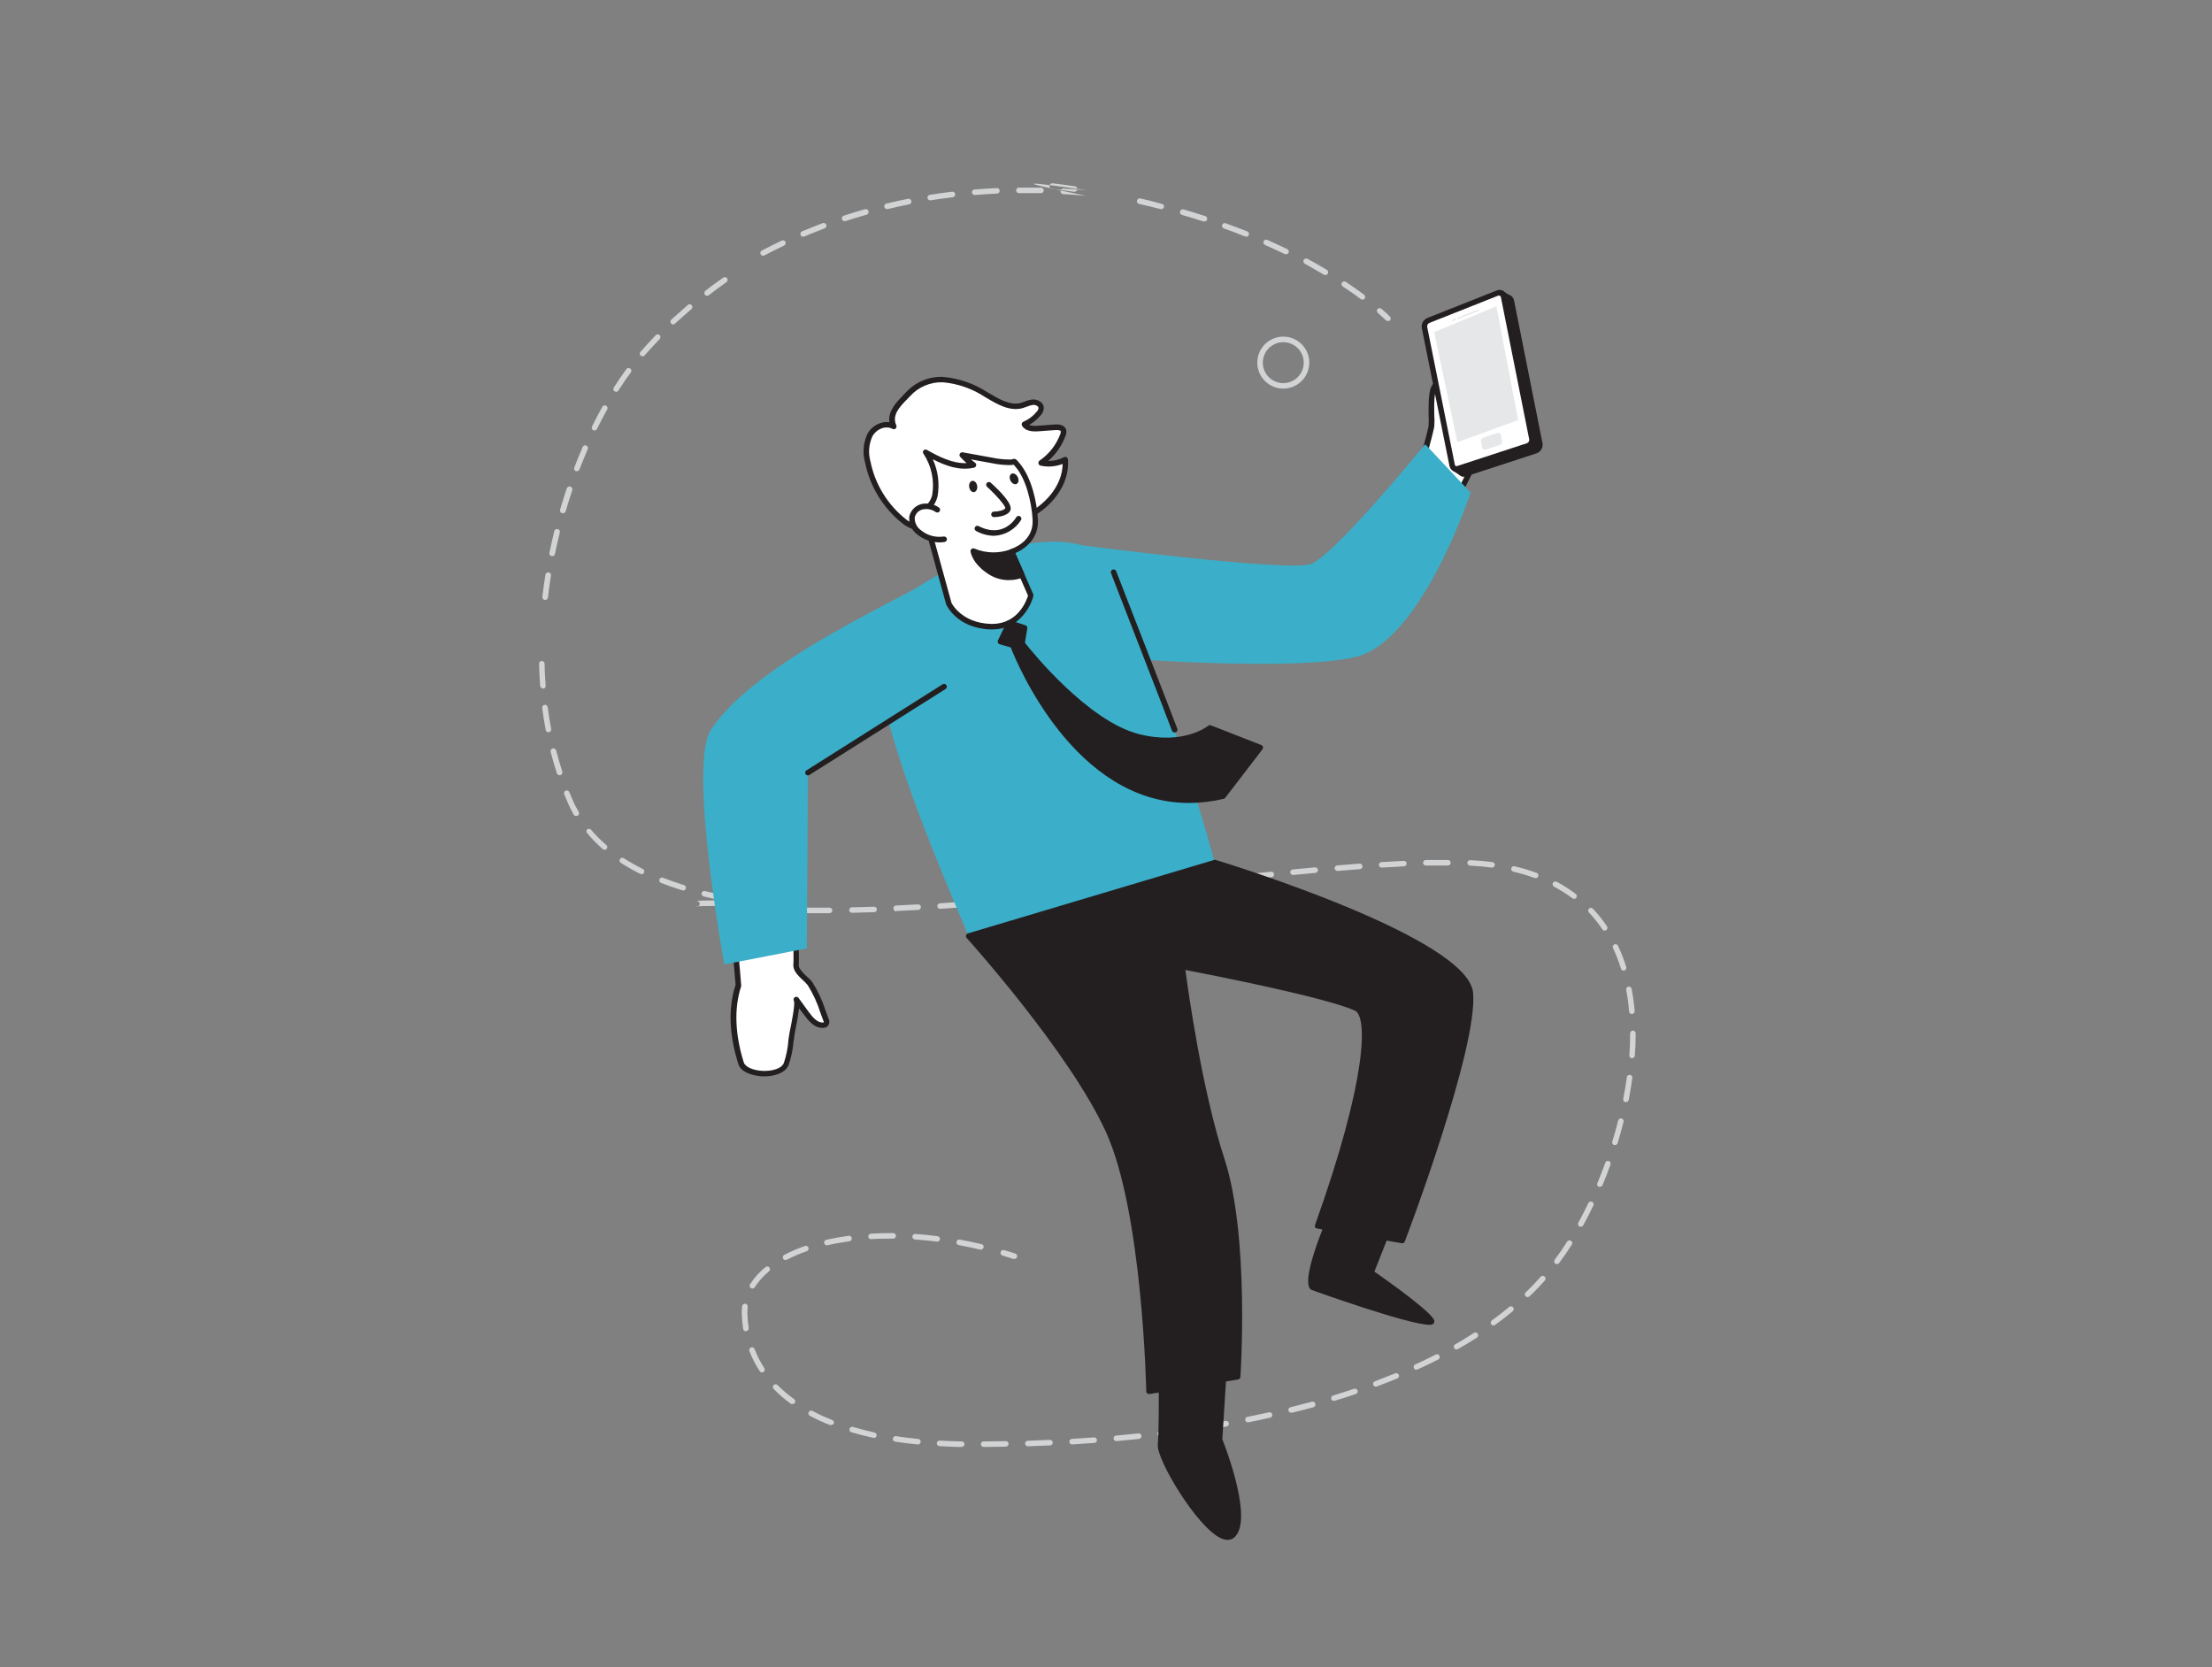 <?xml version="1.0" encoding="utf-8"?>
<!-- Generator: Adobe Illustrator 16.0.2, SVG Export Plug-In . SVG Version: 6.00 Build 0)  -->
<!DOCTYPE svg PUBLIC "-//W3C//DTD SVG 1.1//EN" "http://www.w3.org/Graphics/SVG/1.1/DTD/svg11.dtd">
<svg version="1.1" id="Layer_1" xmlns="http://www.w3.org/2000/svg" xmlns:xlink="http://www.w3.org/1999/xlink" x="0px" y="0px"
	 width="406px" height="306px" viewBox="0 0 406 306" enable-background="new 0 0 406 306" xml:space="preserve">
<rect x="0" y="0" width="406" height="306" fill="#808080" stroke="none"/>
<g id="_517_information_flow_flatline">
	<path fill="#D1D3D4" d="M254.693,58.91c-0.14,0.005-0.274-0.055-0.365-0.163c0,0-0.497-0.497-1.461-1.34
		c-0.196-0.192-0.199-0.507-0.008-0.703c0.003-0.002,0.006-0.005,0.008-0.007c0.201-0.195,0.52-0.195,0.721,0
		c1.015,0.873,1.502,1.38,1.522,1.401c0.198,0.197,0.2,0.519,0.003,0.718c-0.001,0.001-0.002,0.002-0.003,0.003
		C254.992,58.91,254.84,58.943,254.693,58.91z"/>
	<path fill="#D1D3D4" d="M180.538,265.574c-0.278-0.006-0.502-0.23-0.507-0.508c0-0.281,0.227-0.508,0.507-0.508l4.06-0.051
		c0.262-0.022,0.494,0.172,0.516,0.434c0.002,0.021,0.002,0.043,0.001,0.064c-0.005,0.275-0.222,0.501-0.498,0.518l-4.06,0.051
		H180.538z M176.478,265.574L176.478,265.574c-1.391,0-2.761-0.082-4.06-0.152c-0.28-0.018-0.494-0.258-0.477-0.539
		c0.017-0.279,0.258-0.493,0.538-0.477c1.309,0.082,2.669,0.133,4.06,0.152c0.275,0.016,0.492,0.242,0.497,0.518
		c-0.021,0.279-0.264,0.489-0.544,0.469c-0.005-0.001-0.009-0.001-0.014-0.002V265.574z M188.658,265.451
		c-0.274-0.004-0.497-0.223-0.508-0.496c-0.006-0.277,0.211-0.508,0.487-0.518l4.06-0.163c0.28-0.011,0.516,0.206,0.528,0.486
		c0,0.001,0,0.001,0,0.001c0.011,0.279-0.207,0.516-0.486,0.527c0,0,0,0-0.001,0l-4.06,0.162H188.658z M168.358,265.107
		L168.358,265.107c-1.391-0.133-2.761-0.305-4.06-0.508c-0.274-0.047-0.463-0.303-0.426-0.579c0.042-0.276,0.3-0.468,0.578-0.427
		c0,0,0,0,0.001,0c1.289,0.193,2.629,0.366,4.06,0.508c0.28,0.014,0.496,0.253,0.482,0.533c-0.014,0.28-0.252,0.496-0.533,0.482
		L168.358,265.107z M196.778,265.107c-0.267-0.005-0.486-0.211-0.507-0.478c-0.017-0.28,0.195-0.521,0.475-0.538
		c0.001,0,0.001,0,0.002,0c1.354-0.081,2.707-0.172,4.06-0.273c0.275-0.013,0.511,0.192,0.538,0.467
		c0.023,0.279-0.185,0.523-0.464,0.547c-0.001,0-0.002,0-0.003,0c-1.35,0.102-2.7,0.193-4.06,0.275H196.778z M204.898,264.498
		c-0.281,0-0.508-0.228-0.508-0.508s0.227-0.508,0.508-0.508c1.34-0.121,2.689-0.254,4.06-0.396c0.28-0.028,0.53,0.177,0.558,0.456
		c0.029,0.281-0.176,0.531-0.456,0.559c-1.34,0.143-2.69,0.274-4.06,0.396H204.898z M160.339,263.889h-0.101
		c-1.371-0.295-2.71-0.64-3.979-1.016c-0.265-0.082-0.414-0.362-0.335-0.629c0.071-0.265,0.344-0.422,0.609-0.351
		c0.007,0.002,0.013,0.004,0.02,0.006c1.238,0.365,2.547,0.7,3.897,1.015c0.28,0.031,0.482,0.283,0.452,0.563
		s-0.283,0.482-0.563,0.452V263.889z M212.978,263.635c-0.28,0.018-0.521-0.196-0.538-0.477c-0.017-0.281,0.197-0.521,0.477-0.538
		c1.351-0.173,2.69-0.345,4.061-0.538c0.275-0.03,0.526,0.162,0.568,0.437c0.041,0.271-0.145,0.525-0.416,0.567
		c-0.004,0-0.007,0-0.01,0.001c-1.34,0.192-2.69,0.365-4.061,0.538L212.978,263.635z M221.037,262.498
		c-0.281,0.022-0.526-0.187-0.549-0.467s0.188-0.525,0.467-0.548c1.34-0.214,2.68-0.437,4-0.681c0.279-0.05,0.548,0.137,0.598,0.416
		c0.051,0.281-0.135,0.549-0.416,0.6c-1.329,0.233-2.669,0.467-4.06,0.68H221.037z M152.564,261.574
		c-0.06,0.015-0.123,0.015-0.183,0c-1.275-0.502-2.522-1.074-3.735-1.715c-0.249-0.129-0.346-0.436-0.216-0.685
		c0.001-0.002,0.002-0.004,0.003-0.006c0.134-0.246,0.442-0.338,0.688-0.204c0.001,0,0.001,0.001,0.002,0.001
		c1.178,0.626,2.391,1.181,3.633,1.665c0.257,0.107,0.382,0.398,0.284,0.66c-0.106,0.155-0.289,0.24-0.477,0.223V261.574z
		 M229.045,261.057c-0.242,0.004-0.453-0.167-0.498-0.406c-0.056-0.273,0.121-0.542,0.396-0.598l0,0
		c1.33-0.265,2.659-0.549,3.969-0.844c0.273-0.057,0.543,0.114,0.609,0.387c0.063,0.273-0.108,0.545-0.382,0.607
		c-0.001,0-0.003,0.001-0.005,0.001c-1.318,0.294-2.648,0.579-3.988,0.843L229.045,261.057z M236.982,259.281
		c-0.235,0.002-0.441-0.158-0.498-0.387c-0.063-0.271,0.104-0.543,0.376-0.608c1.319-0.335,2.629-0.67,3.918-1.015
		c0.28-0.076,0.569,0.09,0.645,0.37s-0.091,0.569-0.37,0.645l0,0c-1.3,0.354-2.619,0.7-3.949,1.015L236.982,259.281z
		 M145.439,257.728c-0.108,0-0.214-0.032-0.305-0.091c-1.119-0.814-2.168-1.721-3.136-2.711c-0.196-0.191-0.199-0.507-0.007-0.703
		c0.002-0.002,0.005-0.004,0.007-0.007c0.197-0.199,0.519-0.2,0.718-0.003c0.001,0.001,0.002,0.002,0.003,0.003
		c0.942,0.945,1.96,1.812,3.045,2.589c0.227,0.164,0.277,0.481,0.113,0.708c0,0.001,0,0.001-0.001,0.002
		c-0.114,0.116-0.275,0.173-0.437,0.152V257.728z M244.828,257.119c-0.225,0.008-0.426-0.139-0.487-0.355
		c-0.079-0.266,0.07-0.547,0.335-0.629c1.299-0.396,2.588-0.813,3.857-1.238c0.266-0.089,0.554,0.051,0.649,0.314
		c0.081,0.268-0.062,0.553-0.325,0.649c-1.279,0.426-2.568,0.843-3.887,1.238c-0.051-0.004-0.099-0.018-0.143-0.041V257.119z
		 M252.532,254.5c-0.21-0.002-0.399-0.13-0.478-0.324c-0.096-0.262,0.035-0.551,0.295-0.65c1.269-0.477,2.537-1.015,3.775-1.481
		c0.268-0.082,0.552,0.069,0.633,0.337c0.071,0.232-0.032,0.482-0.247,0.597c-1.249,0.518-2.527,1.015-3.806,1.492
		C252.649,254.49,252.591,254.5,252.532,254.5z M139.867,251.901c-0.167,0.001-0.324-0.083-0.417-0.224
		c-0.765-1.164-1.405-2.405-1.908-3.704c-0.101-0.264,0.031-0.56,0.294-0.659c0.264-0.102,0.559,0.03,0.66,0.294
		c0.474,1.229,1.076,2.407,1.797,3.512c0.153,0.233,0.089,0.546-0.142,0.7c-0.104,0.053-0.222,0.067-0.335,0.041L139.867,251.901z
		 M260.094,251.395c-0.28,0.059-0.555-0.121-0.614-0.401c-0.059-0.28,0.12-0.556,0.401-0.614c1.238-0.568,2.456-1.156,3.644-1.766
		c0.243-0.129,0.544-0.035,0.672,0.207c0.003,0.006,0.006,0.011,0.009,0.016c0.127,0.247,0.031,0.551-0.214,0.681
		c-1.198,0.608-2.437,1.208-3.685,1.776c-0.078,0.049-0.172,0.07-0.264,0.061L260.094,251.395z M267.33,247.689
		c-0.279-0.008-0.5-0.242-0.492-0.522c0.006-0.174,0.1-0.333,0.249-0.421c1.178-0.681,2.345-1.381,3.451-2.102
		c0.229-0.15,0.538-0.086,0.688,0.144c0.004,0.006,0.008,0.013,0.012,0.019c0.151,0.235,0.083,0.549-0.152,0.701
		c-1.127,0.72-2.304,1.431-3.502,2.11c-0.095,0.045-0.202,0.056-0.305,0.03L267.33,247.689z M136.903,244.35
		c-0.25,0.003-0.462-0.18-0.498-0.426c-0.146-0.917-0.23-1.843-0.253-2.771v-0.232c-0.002-0.397,0.021-0.795,0.071-1.188
		c0.034-0.281,0.288-0.48,0.568-0.447s0.48,0.288,0.447,0.568c-0.039,0.337-0.059,0.676-0.061,1.016v0.202
		c0.02,0.885,0.101,1.767,0.244,2.64c0.042,0.279-0.147,0.541-0.426,0.588L136.903,244.35z M274.121,243.273
		c-0.164-0.002-0.318-0.08-0.416-0.213c-0.16-0.229-0.111-0.542,0.111-0.71c1.096-0.792,2.172-1.624,3.188-2.467
		c0.217-0.179,0.537-0.151,0.721,0.062c0.17,0.221,0.139,0.537-0.071,0.721c-1.015,0.852-2.122,1.694-3.237,2.507
		c-0.089,0.055-0.191,0.083-0.295,0.081V243.273z M280.363,238.077c-0.28-0.004-0.504-0.233-0.5-0.515
		c0.002-0.135,0.058-0.264,0.154-0.357c1.016-0.945,1.919-1.908,2.792-2.894c0.197-0.198,0.519-0.2,0.718-0.003
		c0.001,0.001,0.002,0.002,0.003,0.003c0.194,0.201,0.194,0.521,0,0.721c-0.894,1.015-1.857,2.03-2.853,2.943
		c-0.094,0.06-0.203,0.088-0.314,0.081V238.077z M138.091,236.514c-0.286-0.01-0.509-0.25-0.499-0.535
		c0.003-0.087,0.028-0.172,0.072-0.246c0.757-1.191,1.703-2.25,2.801-3.137c0.198-0.197,0.519-0.198,0.718,0
		c0.198,0.197,0.199,0.519,0.001,0.717c-0.024,0.025-0.051,0.047-0.079,0.065c-1.008,0.82-1.879,1.797-2.578,2.893
		c-0.1,0.142-0.263,0.226-0.437,0.224V236.514z M285.764,232.018c-0.11,0.001-0.218-0.035-0.305-0.102
		c-0.22-0.171-0.264-0.484-0.102-0.711c0.771-1.014,1.543-2.141,2.283-3.318c0.152-0.235,0.465-0.303,0.701-0.152
		c0.236,0.141,0.313,0.445,0.174,0.682c-0.004,0.006-0.008,0.013-0.012,0.019c-0.762,1.198-1.543,2.335-2.335,3.38
		c-0.098,0.123-0.249,0.191-0.405,0.184V232.018z M144.181,231.267c-0.19,0.006-0.366-0.102-0.446-0.274
		c-0.131-0.241-0.041-0.543,0.201-0.674c0.004-0.002,0.008-0.004,0.012-0.006c1.224-0.633,2.493-1.176,3.796-1.624
		c0.264-0.095,0.555,0.041,0.65,0.305c0.093,0.265-0.045,0.554-0.309,0.647c-0.002,0.001-0.004,0.002-0.006,0.002
		c-1.259,0.432-2.484,0.957-3.664,1.573c-0.075,0.025-0.154,0.036-0.233,0.03V231.267z M180.041,229.358h-0.122
		c-1.299-0.314-2.629-0.589-3.948-0.832c-0.28-0.051-0.467-0.319-0.417-0.599c0.051-0.281,0.319-0.467,0.599-0.416
		c1.34,0.243,2.68,0.527,4.009,0.842c0.271,0.065,0.439,0.338,0.375,0.609c-0.063,0.222-0.267,0.375-0.498,0.375V229.358z
		 M151.824,228.557c-0.28,0.031-0.533-0.172-0.563-0.451c-0.031-0.281,0.171-0.533,0.452-0.564c1.299-0.294,2.659-0.537,4.06-0.73
		c0.28-0.036,0.537,0.162,0.574,0.441c0.036,0.281-0.162,0.537-0.442,0.574c-1.36,0.182-2.689,0.416-3.958,0.71L151.824,228.557z
		 M172.053,227.887h-0.071c-1.34-0.172-2.689-0.305-4.06-0.396c-0.276-0.021-0.484-0.261-0.467-0.537
		c0.027-0.275,0.261-0.484,0.538-0.477c1.35,0.091,2.72,0.232,4.06,0.405c0.28,0.017,0.494,0.258,0.477,0.538
		c-0.017,0.28-0.258,0.494-0.538,0.477L172.053,227.887z M159.873,227.439c-0.269,0.001-0.491-0.208-0.507-0.477
		c-0.007-0.276,0.202-0.512,0.477-0.537c1.188-0.072,2.405-0.102,3.634-0.102h0.467c0.28,0,0.507,0.227,0.507,0.507
		s-0.227,0.508-0.507,0.508h-0.467c-1.208,0-2.406,0-3.573,0.101H159.873z M290.138,225.166c-0.085,0-0.169-0.021-0.243-0.061
		c-0.243-0.138-0.333-0.443-0.203-0.689c0.629-1.147,1.248-2.365,1.848-3.604c0.122-0.247,0.42-0.352,0.67-0.234
		c0.254,0.119,0.363,0.42,0.246,0.675c-0.002,0.002-0.002,0.004-0.003,0.006c-0.599,1.249-1.229,2.477-1.868,3.644
		c-0.096,0.154-0.266,0.246-0.446,0.244V225.166z M293.649,217.828c-0.063,0.014-0.129,0.014-0.192,0
		c-0.256-0.102-0.381-0.39-0.28-0.646c0.002-0.005,0.004-0.009,0.006-0.015c0.518-1.238,1.015-2.507,1.462-3.766
		c0.096-0.264,0.386-0.399,0.649-0.305c0.261,0.089,0.399,0.371,0.312,0.631c-0.002,0.007-0.004,0.014-0.007,0.02
		c-0.457,1.269-0.954,2.558-1.481,3.807c-0.092,0.169-0.275,0.269-0.468,0.253V217.828z M296.41,210.175
		c-0.05,0.01-0.102,0.01-0.152,0c-0.265-0.083-0.414-0.363-0.334-0.629c0.396-1.3,0.761-2.608,1.086-3.897
		c0.068-0.271,0.346-0.436,0.617-0.366c0,0,0.001,0.001,0.002,0.001c0.267,0.063,0.432,0.332,0.367,0.6
		c-0.001,0.002-0.001,0.006-0.002,0.009c-0.325,1.31-0.701,2.64-1.097,3.948c-0.081,0.21-0.294,0.34-0.518,0.314L296.41,210.175z
		 M298.44,202.289h-0.102c-0.274-0.052-0.455-0.314-0.406-0.59c0.265-1.34,0.487-2.68,0.67-3.988
		c0.037-0.277,0.291-0.473,0.568-0.437c0.279,0.042,0.473,0.299,0.437,0.579c-0.183,1.318-0.405,2.679-0.67,4.06
		c-0.07,0.228-0.29,0.375-0.527,0.354L298.44,202.289z M299.526,194.239L299.526,194.239c-0.279-0.021-0.488-0.265-0.467-0.545
		c0-0.001,0-0.002,0-0.003c0.092-1.319,0.143-2.629,0.143-3.897v-0.132c0.005-0.278,0.229-0.502,0.507-0.508
		c0.28,0,0.508,0.227,0.508,0.508v0.121c0,1.3-0.051,2.64-0.152,3.979c-0.019,0.275-0.256,0.482-0.53,0.463
		c-0.016-0.001-0.032-0.003-0.048-0.006L299.526,194.239z M299.526,186.119c-0.264,0.007-0.486-0.193-0.508-0.457
		c-0.107-1.334-0.287-2.662-0.537-3.979c-0.05-0.276,0.13-0.543,0.405-0.599c0.274-0.05,0.538,0.132,0.589,0.406
		c0.256,1.343,0.442,2.698,0.559,4.06c0.023,0.279-0.185,0.525-0.464,0.548c-0.001,0.001-0.002,0.001-0.003,0.001L299.526,186.119z
		 M298.004,178.152c-0.225-0.004-0.421-0.151-0.487-0.366c-0.394-1.272-0.872-2.517-1.431-3.725
		c-0.147-0.239-0.074-0.552,0.164-0.698c0.238-0.148,0.552-0.074,0.699,0.164c0.021,0.034,0.037,0.07,0.05,0.107
		c0.585,1.25,1.084,2.539,1.492,3.857c0.079,0.266-0.07,0.547-0.335,0.629c-0.076,0.023-0.157,0.023-0.233,0L298.004,178.152z
		 M294.553,170.823c-0.17-0.001-0.328-0.085-0.426-0.224c-0.738-1.102-1.566-2.141-2.477-3.105
		c-0.199-0.197-0.201-0.519-0.004-0.718c0.002-0.001,0.002-0.002,0.004-0.003c0.191-0.196,0.507-0.199,0.703-0.007
		c0.002,0.002,0.005,0.005,0.007,0.007c0.954,1.004,1.819,2.087,2.589,3.238c0.158,0.225,0.104,0.535-0.121,0.692
		c-0.004,0.003-0.008,0.005-0.012,0.008c-0.102,0.066-0.224,0.096-0.345,0.081L294.553,170.823z M150.149,167.605h-1.959
		c-0.28-0.005-0.503-0.236-0.497-0.518l0,0c0-0.274,0.222-0.497,0.497-0.497c0.003,0,0.007,0,0.01,0l0,0c1.34,0,2.7,0,4.06,0l0,0
		c0.28,0,0.507,0.228,0.507,0.508c0.006,0.274-0.212,0.501-0.487,0.507c-0.003,0-0.007,0-0.01,0H150.149z M156.371,167.535
		c-0.276,0-0.502-0.221-0.508-0.498c0.005-0.275,0.222-0.502,0.498-0.518c1.35,0,2.7-0.061,4.06-0.111
		c0.28,0,0.512,0.218,0.528,0.497c0.005,0.276-0.211,0.507-0.487,0.519c-1.37,0-2.73,0.091-4.06,0.111H156.371z M144.191,167.535
		L144.191,167.535c-1.38,0-2.73-0.082-4.06-0.133c-0.28-0.016-0.493-0.256-0.477-0.535c0-0.001,0-0.002,0-0.002
		c0.011-0.275,0.242-0.488,0.516-0.479c0.004,0,0.008,0.001,0.012,0.001c1.33,0.051,2.69,0.102,4.06,0.132
		c0.28,0.006,0.503,0.237,0.498,0.518c0,0.004,0,0.007,0,0.011c-0.022,0.279-0.267,0.487-0.546,0.466
		c-0.021-0.002-0.042-0.005-0.063-0.01L144.191,167.535z M164.491,167.271c-0.269-0.006-0.486-0.219-0.497-0.488
		c-0.052-0.27,0.125-0.529,0.394-0.582c0.014-0.002,0.028-0.005,0.042-0.006l4.06-0.203c0.273-0.023,0.514,0.181,0.536,0.455
		c0.001,0.007,0.001,0.014,0.001,0.021c0.012,0.279-0.199,0.517-0.477,0.538l-4.06,0.203V167.271z M136.071,167.18L136.071,167.18
		c-1.38-0.092-2.73-0.193-4.06-0.314c-0.279-0.027-0.483-0.274-0.457-0.554c0-0.001,0-0.003,0-0.005
		c0.037-0.271,0.274-0.47,0.548-0.457c1.33,0.122,2.68,0.234,4.06,0.325c0.274,0.016,0.484,0.251,0.468,0.525
		c0,0.004,0,0.009,0,0.013c-0.039,0.283-0.3,0.481-0.583,0.442c-0.012-0.001-0.024-0.004-0.036-0.007L136.071,167.18z
		 M172.55,166.805c-0.267-0.005-0.486-0.212-0.507-0.478c-0.017-0.28,0.195-0.521,0.475-0.538c0.001,0,0.001,0,0.002,0l4.06-0.273
		c0.274-0.023,0.514,0.18,0.537,0.454c0,0.007,0.001,0.015,0.001,0.022c0.017,0.276-0.19,0.516-0.467,0.537l-4.06,0.275H172.55z
		 M127.89,166.398h-0.061c-1.37-0.163,10.641-0.111,9.311-0.314c-0.28-0.042-0.473-0.303-0.431-0.584
		c0.042-0.28,0.303-0.473,0.583-0.432c1.309,0.203-10.722,0.152-9.311,0.314c0.278,0.031,0.479,0.283,0.447,0.562
		c0,0.003,0,0.005-0.001,0.007C128.392,166.217,128.158,166.411,127.89,166.398z M180.67,166.235c-0.28,0-0.507-0.228-0.507-0.507
		c0-0.281,0.227-0.508,0.507-0.508l4.06-0.324c0.277-0.024,0.521,0.18,0.548,0.456c0.029,0.272-0.169,0.519-0.443,0.547
		c-0.004,0.001-0.009,0.001-0.014,0.001l-4.06,0.325L180.67,166.235z M188.79,165.556c-0.265,0.001-0.486-0.202-0.507-0.467
		c-0.018-0.275,0.183-0.517,0.457-0.548l4.06-0.365c0.273-0.029,0.518,0.168,0.547,0.441c0,0.006,0.001,0.01,0.001,0.015
		c0.029,0.273-0.169,0.519-0.442,0.547c-0.004,0.001-0.009,0.001-0.014,0.001l-4.06,0.376H188.79z M133.202,165.424h-0.061
		c-1.36-0.273-2.7-0.578-3.989-0.893c-0.273-0.07-0.44-0.346-0.376-0.619c0.07-0.271,0.346-0.436,0.618-0.366
		c0,0,0.001,0.001,0.001,0.001c1.269,0.314,2.599,0.608,3.949,0.883c0.27,0.051,0.448,0.311,0.397,0.58
		c0,0.003-0.001,0.006-0.002,0.008C133.686,165.268,133.457,165.439,133.202,165.424z M288.91,164.977
		c-0.111-0.001-0.219-0.04-0.305-0.111c-1.064-0.793-2.188-1.502-3.359-2.121c-0.25-0.129-0.346-0.436-0.217-0.685
		c0.001-0.002,0.002-0.004,0.003-0.006c0.134-0.246,0.44-0.341,0.69-0.213c1.219,0.649,2.387,1.394,3.492,2.223
		c0.224,0.168,0.27,0.486,0.101,0.71C289.22,164.902,289.069,164.977,288.91,164.977L288.91,164.977z M196.91,164.795
		c-0.262,0-0.481-0.197-0.508-0.457c-0.019-0.277,0.182-0.521,0.457-0.559c1.36-0.122,2.71-0.264,4.06-0.396
		c0.28-0.027,0.53,0.178,0.558,0.457c0.028,0.281-0.177,0.531-0.457,0.559l-4.06,0.406L196.91,164.795z M205.029,163.982
		c-0.259,0.001-0.476-0.198-0.496-0.457c-0.03-0.277,0.169-0.526,0.446-0.559l4.06-0.416c0.266-0.039,0.514,0.144,0.555,0.41
		c0.002,0.012,0.003,0.024,0.004,0.037c0.029,0.278-0.174,0.528-0.451,0.558c-0.002,0-0.004,0-0.006,0.001l-4.061,0.426H205.029z
		 M125.315,163.395c-0.05,0.01-0.102,0.01-0.152,0c-1.35-0.427-2.659-0.883-3.867-1.36c-0.253-0.12-0.361-0.423-0.24-0.677
		c0.108-0.227,0.365-0.34,0.606-0.268c1.198,0.467,2.477,0.924,3.806,1.34c0.28,0.043,0.473,0.304,0.431,0.584
		s-0.303,0.473-0.583,0.432V163.395z M213.068,163.15c-0.279,0-0.507-0.228-0.507-0.508s0.228-0.508,0.507-0.508l4.061-0.436
		c0.28-0.031,0.532,0.171,0.563,0.451c0.031,0.28-0.171,0.532-0.451,0.563l-4.06,0.438H213.068z M221.25,162.277l-0.092-0.508
		v-0.508l3.999-0.426c0.28-0.031,0.532,0.172,0.563,0.451c0.031,0.281-0.172,0.533-0.451,0.563L221.25,162.277z M221.158,161.77
		L221.158,161.77z M229.278,161.424c-0.26,0.002-0.476-0.197-0.497-0.456c-0.029-0.277,0.17-0.526,0.446-0.558l4.06-0.417
		c0.281-0.028,0.531,0.177,0.559,0.457c0.028,0.28-0.176,0.53-0.457,0.558l-4.06,0.416H229.278z M281.764,161.12h-0.172
		c-1.256-0.454-2.537-0.834-3.837-1.137c-0.271-0.065-0.439-0.337-0.376-0.609c0.059-0.269,0.324-0.438,0.592-0.38
		c0.006,0.002,0.012,0.003,0.018,0.004c1.339,0.308,2.658,0.697,3.948,1.168c0.28,0.047,0.469,0.313,0.421,0.594
		c-0.047,0.28-0.313,0.469-0.594,0.421V161.12z M237.348,160.592c-0.28,0.015-0.52-0.201-0.533-0.482
		c-0.014-0.279,0.202-0.518,0.482-0.532l4.061-0.386c0.276-0.012,0.516,0.191,0.547,0.467c0.019,0.275-0.182,0.517-0.456,0.549
		l-4.06,0.385H237.348z M117.754,160.4c-0.073,0.019-0.15,0.019-0.224,0c-1.23-0.611-2.427-1.289-3.583-2.03
		c-0.236-0.155-0.304-0.472-0.152-0.711c0.148-0.231,0.456-0.299,0.687-0.151c0.005,0.004,0.009,0.006,0.014,0.01
		c1.125,0.717,2.287,1.374,3.481,1.969c0.252,0.122,0.358,0.426,0.235,0.678c-0.085,0.176-0.263,0.287-0.458,0.287V160.4z
		 M245.468,159.852c-0.28,0-0.508-0.228-0.508-0.508s0.228-0.508,0.508-0.508l4.06-0.324c0.281-0.022,0.525,0.187,0.549,0.467
		c0.021,0.28-0.188,0.525-0.467,0.548c-1.33,0.102-2.68,0.203-4.061,0.325H245.468z M273.888,159.242h-0.071
		c-1.279-0.172-2.629-0.295-3.999-0.365c-0.28-0.012-0.498-0.247-0.487-0.527l0,0c0.004-0.27,0.226-0.484,0.494-0.48
		c0.016,0,0.029,0.002,0.044,0.003c1.401,0.061,2.771,0.183,4.06,0.354c0.279,0.043,0.473,0.3,0.438,0.579
		c-0.043,0.239-0.246,0.416-0.488,0.427L273.888,159.242z M253.588,159.242c-0.281,0-0.508-0.227-0.508-0.508
		c0-0.279,0.227-0.508,0.508-0.508c1.391-0.091,2.75-0.162,4.06-0.223c0.269-0.022,0.504,0.177,0.526,0.445
		c0.001,0.01,0.002,0.021,0.002,0.031c0.017,0.274-0.191,0.511-0.466,0.527c-0.004,0-0.008,0.001-0.012,0.001
		c-1.319,0.071-2.669,0.142-4.06,0.233H253.588z M261.707,158.856c-0.271,0.001-0.496-0.215-0.507-0.487
		c-0.011-0.279,0.206-0.516,0.487-0.527c0.003,0,0.006,0,0.01,0c1.4,0,2.771,0,4.061,0l0,0c0.279,0,0.508,0.227,0.508,0.508
		c-0.006,0.277-0.23,0.502-0.508,0.507c-1.3,0-2.66,0-4.061,0H261.707z M110.974,155.965c-0.123-0.001-0.241-0.044-0.335-0.122
		c-1.035-0.899-1.995-1.88-2.873-2.934c-0.179-0.191-0.179-0.489,0-0.68c0.217-0.179,0.537-0.151,0.721,0.061
		c0.858,1.009,1.795,1.949,2.801,2.812c0.212,0.184,0.24,0.504,0.061,0.721C111.248,155.917,111.112,155.969,110.974,155.965z
		 M105.736,149.773c-0.181-0.001-0.347-0.098-0.437-0.254c-0.375-0.649-0.721-1.33-1.015-2.03c-0.294-0.701-0.498-1.137-0.731-1.715
		c-0.099-0.258,0.021-0.548,0.274-0.66c0.26-0.101,0.554,0.02,0.669,0.274c0.224,0.568,0.467,1.126,0.711,1.685
		c0.243,0.559,0.629,1.31,1.015,1.929c0.142,0.235,0.066,0.541-0.169,0.683c-0.004,0.002-0.009,0.005-0.013,0.007
		C105.951,149.752,105.844,149.781,105.736,149.773z M102.691,142.282c-0.217,0.001-0.41-0.138-0.477-0.345
		c-0.416-1.279-0.802-2.608-1.147-3.938c-0.07-0.28,0.101-0.564,0.381-0.635c0.28-0.07,0.564,0.101,0.634,0.381
		c0.335,1.319,0.71,2.619,1.127,3.877c0.081,0.266-0.063,0.548-0.325,0.639L102.691,142.282z M100.661,134.406
		c-0.243,0.004-0.453-0.167-0.498-0.406c-0.253-1.32-0.467-2.68-0.649-4.06c-0.037-0.28,0.161-0.537,0.441-0.574
		c0.28-0.036,0.537,0.161,0.574,0.441c0.172,1.35,0.386,2.69,0.629,3.989c0.05,0.276-0.13,0.542-0.406,0.599L100.661,134.406z
		 M99.646,126.347c-0.265,0.001-0.486-0.203-0.507-0.467c-0.102-1.34-0.163-2.72-0.193-4.06c-0.006-0.28,0.217-0.512,0.497-0.518
		l0,0c0.271,0.018,0.489,0.228,0.518,0.497c0,1.35,0.091,2.71,0.193,4.06c0.022,0.279-0.185,0.524-0.465,0.547
		c-0.004,0-0.008,0-0.012,0.001L99.646,126.347z M100.052,110.106h-0.061c-0.278-0.031-0.479-0.282-0.447-0.561
		c0-0.002,0-0.005,0-0.007c0.163-1.33,0.345-2.689,0.568-4.06c0.042-0.281,0.304-0.474,0.584-0.432s0.473,0.303,0.431,0.583l0,0
		c-0.213,1.34-0.396,2.69-0.558,4.06c-0.041,0.271-0.294,0.459-0.565,0.418c-0.004-0.001-0.009-0.001-0.013-0.002H100.052z
		 M101.341,102.078h-0.102c-0.271-0.049-0.449-0.309-0.4-0.579c0.001-0.007,0.002-0.014,0.004-0.021
		c0.274-1.33,0.568-2.669,0.893-3.989c0.067-0.28,0.349-0.453,0.629-0.386s0.453,0.349,0.386,0.629
		c-0.325,1.309-0.629,2.639-0.893,3.948c-0.056,0.265-0.311,0.44-0.579,0.396H101.341z M103.29,94.181
		c-0.047,0.01-0.095,0.01-0.142,0c-0.265-0.071-0.422-0.344-0.351-0.609c0.002-0.007,0.004-0.013,0.006-0.02
		c0.375-1.309,0.792-2.628,1.218-3.897c0.09-0.28,0.39-0.435,0.67-0.345c0.28,0.09,0.435,0.39,0.345,0.67
		c-0.426,1.259-0.832,2.558-1.208,3.857c-0.074,0.258-0.339,0.411-0.599,0.345H103.29z M105.878,86.478
		c-0.06,0.014-0.123,0.014-0.183,0c-0.259-0.1-0.39-0.389-0.294-0.65c0.487-1.289,1.015-2.558,1.542-3.786
		c0.104-0.254,0.394-0.377,0.648-0.273c0.007,0.003,0.015,0.006,0.022,0.009c0.257,0.111,0.376,0.41,0.265,0.667
		c0,0.001-0.001,0.002-0.001,0.003c-0.528,1.208-1.015,2.477-1.533,3.735c-0.089,0.206-0.306,0.327-0.528,0.294H105.878z
		 M109.116,79.017c-0.077-0.002-0.153-0.02-0.224-0.051c-0.248-0.126-0.351-0.427-0.233-0.68c0.609-1.248,1.249-2.466,1.898-3.633
		c0.142-0.239,0.446-0.324,0.69-0.193c0.247,0.133,0.338,0.441,0.204,0.688c0,0,0,0.001-0.001,0.002
		c-0.64,1.147-1.279,2.355-1.878,3.583c-0.096,0.194-0.303,0.307-0.518,0.284H109.116z M113.084,71.912
		c-0.097-0.003-0.191-0.031-0.274-0.081c-0.235-0.152-0.303-0.465-0.152-0.7c0.751-1.188,1.533-2.325,2.314-3.39
		c0.168-0.225,0.486-0.27,0.71-0.102c0.223,0.168,0.272,0.482,0.112,0.71c-0.771,1.015-1.543,2.162-2.284,3.319
		c-0.099,0.173-0.29,0.272-0.487,0.254L113.084,71.912z M117.916,65.396c-0.125,0.002-0.245-0.045-0.335-0.132
		c-0.196-0.192-0.199-0.507-0.007-0.703c0.002-0.002,0.005-0.005,0.007-0.007c0.883-1.015,1.817-2.03,2.781-3.045
		c0.197-0.193,0.513-0.193,0.71,0c0.199,0.198,0.2,0.519,0.003,0.718c-0.001,0.001-0.002,0.002-0.003,0.003
		c-0.944,1.015-1.868,1.969-2.741,2.974C118.232,65.33,118.078,65.401,117.916,65.396z M123.58,59.56
		c-0.143,0.002-0.279-0.057-0.375-0.162c-0.199-0.198-0.2-0.519-0.003-0.718c0.001-0.001,0.002-0.002,0.003-0.003
		c1.015-0.914,2.03-1.827,3.045-2.71c0.206-0.183,0.52-0.165,0.702,0.041c0.003,0.003,0.006,0.006,0.009,0.009
		c0.179,0.217,0.151,0.537-0.061,0.721c-1.015,0.873-2.03,1.776-3.045,2.69c-0.087,0.079-0.198,0.125-0.315,0.132H123.58z
		 M250.065,55.002c-0.108-0.005-0.214-0.04-0.304-0.102c-1.016-0.782-2.152-1.563-3.31-2.324c-0.231-0.155-0.295-0.468-0.142-0.701
		c0.158-0.233,0.475-0.296,0.71-0.142c1.157,0.771,2.284,1.563,3.35,2.345c0.224,0.168,0.27,0.486,0.102,0.71l0,0
		c-0.099,0.147-0.271,0.229-0.446,0.213H250.065z M129.771,54.292c-0.28-0.007-0.502-0.24-0.495-0.521
		c0.004-0.149,0.073-0.29,0.19-0.383c1.015-0.833,2.172-1.645,3.289-2.436c0.231-0.158,0.545-0.104,0.71,0.122
		c0.153,0.232,0.1,0.542-0.122,0.71c-1.106,0.782-2.203,1.583-3.258,2.406c-0.102,0.077-0.229,0.113-0.355,0.102H129.771z
		 M243.275,50.505c-0.09,0-0.178-0.024-0.254-0.071c-1.137-0.67-2.324-1.34-3.521-2.03c-0.25-0.129-0.346-0.436-0.217-0.685
		c0.001-0.002,0.002-0.004,0.003-0.006c0.134-0.246,0.44-0.341,0.69-0.213c1.218,0.66,2.416,1.33,3.563,2.03
		c0.24,0.144,0.318,0.456,0.176,0.696c-0.002,0.001-0.002,0.003-0.004,0.004c-0.096,0.164-0.275,0.261-0.467,0.253L243.275,50.505z
		 M236.078,46.658c-0.069,0.019-0.143,0.019-0.213,0c-1.207-0.578-2.436-1.146-3.674-1.695c-0.258-0.111-0.376-0.41-0.266-0.667
		c0.001-0.001,0.002-0.002,0.002-0.003c0.111-0.257,0.409-0.376,0.666-0.265c0.002,0,0.002,0.001,0.004,0.001
		c1.248,0.548,2.496,1.126,3.705,1.715c0.24,0.132,0.327,0.435,0.195,0.676c-0.002,0.001-0.002,0.003-0.003,0.004
		C236.406,46.57,236.249,46.659,236.078,46.658z M140.061,46.939c-0.188-0.001-0.36-0.107-0.447-0.274
		c-0.13-0.242-0.04-0.543,0.202-0.674c0.004-0.002,0.008-0.004,0.012-0.006c1.198-0.629,2.426-1.249,3.654-1.827
		c0.251-0.124,0.556-0.02,0.679,0.232c0,0,0,0.001,0.001,0.001c0.116,0.255,0.008,0.557-0.244,0.68
		c-1.218,0.579-2.436,1.188-3.624,1.807C140.223,46.919,140.142,46.94,140.061,46.939z M228.639,43.38
		c-0.061,0.01-0.122,0.01-0.183,0c-1.249-0.497-2.517-1.015-3.786-1.431c-0.271-0.069-0.436-0.346-0.365-0.618
		c0.069-0.271,0.346-0.435,0.617-0.365c0.029,0.007,0.057,0.017,0.084,0.029c1.278,0.457,2.567,0.944,3.826,1.441
		c0.279,0.053,0.464,0.324,0.41,0.604c-0.053,0.28-0.323,0.464-0.604,0.411V43.38z M147.409,43.448
		c-0.205-0.001-0.389-0.125-0.467-0.314c-0.107-0.258,0.01-0.555,0.264-0.67c1.259-0.528,2.538-1.015,3.796-1.513
		c0.264-0.098,0.557,0.036,0.655,0.299c0.098,0.264-0.036,0.557-0.299,0.655l0,0c-1.249,0.467-2.507,1.015-3.755,1.502
		c-0.062,0.026-0.126,0.043-0.193,0.051V43.448z M220.986,40.629h-0.152c-1.259-0.406-2.548-0.802-3.878-1.177
		c-0.28-0.079-0.444-0.37-0.365-0.65s0.369-0.444,0.649-0.365c1.34,0.396,2.639,0.792,3.908,1.198
		c0.28,0.045,0.471,0.308,0.426,0.588c-0.045,0.281-0.309,0.471-0.588,0.426V40.629z M155.021,40.585
		c-0.22,0.003-0.417-0.137-0.487-0.345c-0.082-0.269,0.061-0.554,0.325-0.649c1.299-0.426,2.608-0.822,3.908-1.198
		c0.28-0.076,0.569,0.09,0.645,0.37c0.076,0.281-0.09,0.569-0.371,0.645c-1.279,0.366-2.578,0.762-3.867,1.178
		c-0.05,0.013-0.102,0.017-0.152,0.01V40.585z M213.15,38.376c-0.044,0.01-0.089,0.01-0.133,0c-1.278-0.325-2.588-0.64-3.938-0.944
		c-0.28-0.062-0.457-0.339-0.396-0.619c0.063-0.28,0.34-0.458,0.619-0.396c1.36,0.305,2.68,0.629,3.969,1.015
		c0.268,0.064,0.432,0.333,0.368,0.6c-0.001,0.003-0.001,0.006-0.003,0.009C213.563,38.246,213.367,38.38,213.15,38.376z
		 M162.807,38.363c-0.235,0.002-0.441-0.158-0.498-0.386c-0.063-0.272,0.104-0.544,0.375-0.609c1.32-0.325,2.669-0.619,3.989-0.883
		c0.28-0.056,0.553,0.125,0.609,0.406s-0.125,0.553-0.406,0.609l0,0c-1.32,0.264-2.649,0.558-3.949,0.873L162.807,38.363z
		 M197.205,35.199h-0.071c-1.319-0.193-2.659-0.366-4.06-0.538c-0.28-0.034-0.48-0.288-0.447-0.568
		c0.034-0.28,0.289-0.48,0.569-0.447c1.37,0.163,2.72,0.345,4.06,0.538c0.28,0.02,0.492,0.263,0.472,0.543s-0.263,0.492-0.543,0.472
		H197.205z M170.774,36.769c-0.28,0.022-0.526-0.187-0.548-0.467s0.187-0.526,0.467-0.548c1.33-0.213,2.689-0.406,4.06-0.568
		c0.281-0.034,0.535,0.167,0.569,0.447c0.033,0.28-0.167,0.535-0.447,0.568c-1.35,0.162-2.7,0.355-4.06,0.568H170.774z
		 M199.194,35.917L199.194,35.917c-1.359-0.122-2.721-0.224-4.061-0.294c-0.279-0.016-0.492-0.256-0.477-0.536c0,0,0-0.001,0-0.002
		c0.011-0.274,0.242-0.488,0.517-0.478c0.003,0,0.007,0,0.011,0c1.34,0.081,2.711,0.183,4.061,0.305c0.28,0-9.521-1.444-9.521-1.164
		s9.802,2.179,9.521,2.179L199.194,35.917z M178.895,35.794c-0.28,0-0.508-0.227-0.508-0.507s0.228-0.507,0.508-0.507
		c1.37-0.112,2.74-0.193,4.06-0.264c0.274-0.017,0.51,0.192,0.527,0.466c0,0.007,0,0.014,0,0.021
		c0.017,0.274-0.191,0.51-0.465,0.527c-0.004,0-0.008,0-0.011,0c-1.34,0.061-2.69,0.152-4.06,0.264H178.895z M191.074,35.45
		L191.074,35.45c-1.37,0-2.71,0-4.06,0l0,0c-0.28,0-0.507-0.228-0.507-0.508s0.227-0.507,0.507-0.507c1.34,0,2.71,0,4.06,0
		c0.275,0,0.498,0.222,0.498,0.497c0,0.007,0,0.014,0,0.021c-0.005,0.276-0.231,0.498-0.508,0.498H191.074z"/>
	<path fill="#D1D3D4" d="M186.1,231.054h-0.152l-1.929-0.599c-0.28-0.079-0.444-0.369-0.365-0.65
		c0.078-0.279,0.369-0.443,0.649-0.365l1.959,0.609c0.28,0.045,0.471,0.309,0.426,0.588c-0.045,0.281-0.309,0.472-0.589,0.427
		V231.054z"/>
	<path fill="#FFFFFF" d="M259.84,89.4c0,0,2.71-9.713,2.953-11.083c0.244-1.37-0.496-6.841,1.016-7.673
		c1.512-0.833,2.457,4.121,2.457,7.673c0,0,6.15-13.418,7.876-11.449c1.726,1.969,1.969,6.151,1.228,8.363
		c-0.74,2.213-10.454,21.163-10.454,21.163L259.84,89.4z"/>
	<path fill="#231F20" d="M264.915,96.901c-0.161,0.003-0.313-0.073-0.406-0.203l-5.166-6.993c-0.09-0.126-0.12-0.286-0.081-0.437
		c0-0.102,2.699-9.703,2.943-11.033c0.047-0.676,0.047-1.354,0-2.03c0-3.045,0-5.359,1.197-6.029c0.353-0.213,0.795-0.213,1.147,0
		c1.177,0.69,1.756,3.674,1.969,6.09c1.675-3.451,5.004-9.815,6.892-10.15c0.364-0.063,0.734,0.077,0.965,0.365
		c1.918,2.192,2.029,6.638,1.33,8.861c-0.701,2.223-9.979,20.462-10.363,21.234c-0.078,0.161-0.238,0.266-0.416,0.274
		L264.915,96.901z M260.307,89.299l4.527,6.09c1.775-3.502,9.297-18.453,9.937-20.361c0.731-2.203,0.396-6.09-1.137-7.866
		c-0.883-0.173-4.171,5.075-7.024,11.327c-0.096,0.219-0.334,0.339-0.568,0.284c-0.236-0.048-0.405-0.256-0.405-0.497
		c0-3.187-0.771-6.77-1.563-7.237c-0.042-0.03-0.1-0.03-0.142,0c-0.771,0.437-0.711,3.481-0.681,5.075
		c0.059,0.729,0.059,1.463,0,2.192c-0.232,1.38-2.477,9.46-2.902,10.993H260.307z"/>
	<path fill="#231F20" d="M245.275,220.863c0,0-6.324,14.434-4.355,15.418c1.97,0.984,22.006,7.541,21.833,6.231
		s-11.104-8.942-11.104-8.942l5.025-12.707H245.275z"/>
	<path fill="#231F20" d="M262.357,243.152c-3.848,0-21.488-6.334-21.66-6.415c-0.894-0.456-1.553-3.136,4.11-16.077
		c0.079-0.188,0.264-0.309,0.468-0.305h11.398c0.167,0,0.323,0.084,0.416,0.223c0.102,0.135,0.121,0.314,0.051,0.467l-4.873,12.344
		c3.492,2.445,10.811,7.713,10.993,9.053c0.032,0.23-0.071,0.459-0.265,0.589C262.799,243.129,262.578,243.172,262.357,243.152z
		 M245.63,221.371c-3.126,7.195-5.156,13.783-4.446,14.463c2.092,1.016,17.459,5.958,20.788,6.334
		c-1.269-1.371-6.091-5.014-10.597-8.182c-0.194-0.131-0.268-0.383-0.173-0.598l4.74-12.018H245.63z"/>
	<path fill="#231F20" d="M213.039,249.486c0.242,0.74,0.242,12.789,0,15.742c-0.244,2.953,10.088,19.722,13.307,16.494
		c3.217-3.229-2.467-17.479-2.467-17.479l1.015-16.24L213.039,249.486z"/>
	<path fill="#231F20" d="M225.33,282.625c-0.437-0.01-0.865-0.113-1.259-0.304c-4.385-2.03-11.784-14.383-11.561-17.134
		c0.253-3.045,0.224-14.758,0-15.549c-0.034-0.146-0.008-0.3,0.071-0.427c0.08-0.124,0.209-0.209,0.355-0.233l11.865-1.472
		c0.148-0.021,0.298,0.028,0.405,0.132c0.112,0.104,0.173,0.253,0.163,0.406l-1.016,16.117c0.762,1.93,5.593,14.646,2.314,17.916
		C226.318,282.438,225.833,282.637,225.33,282.625z M213.576,249.922c0.203,2.69,0.152,12.881-0.051,15.357
		c-0.183,2.142,6.831,14.21,10.973,16.118c0.862,0.396,1.238,0.173,1.451,0c2.426-2.426-1.016-13.043-2.588-16.92
		c-0.021-0.073-0.021-0.15,0-0.224l1.015-15.631L213.576,249.922z"/>
	<path fill="#3BAFC9" d="M198.707,100.108c-9.267-2.639-25.588,2.629-35.525,11.825c-7.897,7.338,7.105,42.143,14.596,59.885
		l45.188-13.49C222.965,158.328,207.963,102.757,198.707,100.108z"/>
	<path fill="#231F20" d="M222.985,158.318c0,0,45.989,13.967,46.883,23.944s-12.495,45.481-12.495,45.481l-15.549-2.68
		c0,0,13.336-37.22,7.023-40.031c-6.313-2.812-31.901-7.674-31.901-7.674s2.639,21.184,7.298,35.475
		c4.658,14.291,2.893,39.809,2.893,39.809l-16.24,2.67c0,0-0.609-32.826-7.45-47.817c-6.841-14.991-25.649-35.718-25.649-35.718
		L222.985,158.318z"/>
	<path fill="#231F20" d="M210.896,255.85c-0.117,0-0.232-0.039-0.324-0.111c-0.117-0.094-0.185-0.236-0.184-0.386
		c0-0.325-0.68-32.896-7.409-47.614c-6.729-14.717-25.375-35.383-25.558-35.596c-0.122-0.126-0.165-0.31-0.111-0.477
		c0.045-0.165,0.171-0.295,0.335-0.346l45.198-13.488c0.092-0.031,0.191-0.031,0.283,0c1.898,0.568,46.285,14.209,47.248,24.359
		c0.945,10.008-11.977,44.264-12.535,45.675c-0.084,0.228-0.32,0.36-0.558,0.315l-15.55-2.701c-0.148-0.023-0.279-0.113-0.355-0.243
		c-0.061-0.136-0.061-0.29,0-0.427c9.633-26.917,9.633-38.315,7.298-39.33c-5.612-2.498-26.989-6.669-31.1-7.451
		c0.497,3.766,3.046,22.047,7.177,34.693c4.639,14.21,2.933,39.747,2.923,40.001c-0.02,0.234-0.194,0.427-0.427,0.467l-16.24,2.67
		L210.896,255.85z M178.701,172.062c3.126,3.522,19.052,21.792,25.203,35.251c6.313,13.814,7.358,42.935,7.48,47.441l15.226-2.508
		c0.203-3.309,1.369-26.156-2.893-39.219c-4.619-14.211-7.289-35.363-7.318-35.525c-0.02-0.163,0.041-0.326,0.162-0.437
		c0.116-0.11,0.279-0.155,0.437-0.122c1.015,0.193,25.72,4.842,32.013,7.653c2.924,1.3,2.639,8.395-0.863,21.671
		c-2.161,8.211-4.932,16.24-5.684,18.432l14.535,2.527c1.461-3.907,13.195-35.656,12.322-44.873
		c-0.254-2.71-4.537-7.562-23.477-15.296c-10.75-4.385-21.529-7.744-22.898-8.12L178.701,172.062z"/>
	<path fill="#FFFFFF" d="M162.309,77.951c0.587-0.111,1.195-0.01,1.715,0.285c-1.116-2.457,1.157-4.354,2.629-5.918
		c1.643-1.804,3.997-2.792,6.435-2.7c2.875,0.253,5.64,1.227,8.039,2.832c2.03,1.167,4.202,2.538,6.425,1.928
		c0.655-0.269,1.335-0.472,2.03-0.609c0.701-0.061,1.533,0.366,1.543,1.076c-0.025,0.38-0.183,0.74-0.447,1.015
		c-0.707,0.88-1.615,1.577-2.649,2.03c0.507,0.822,1.665,0.842,2.629,0.771l3.045-0.223c0.568,0,1.289,0,1.502,0.528
		c0.081,0.302,0.049,0.624-0.091,0.903c-0.771,2.059-2.156,3.831-3.968,5.075c1.488,0.333,3.046,0.124,4.395-0.589
		c0.335,4.365-2.893,8.384-6.821,10.353c-3.95,1.799-8.269,2.644-12.606,2.466c-3.228-0.081-7.329,0.701-10.15-1.472
		c-3.476-2.732-5.862-6.616-6.729-10.952c-0.447-1.657-0.293-3.419,0.436-4.974C160.231,78.805,161.2,78.134,162.309,77.951z"/>
	<path fill="#231F20" d="M171.981,97.753c-2.223,0-4.496-0.244-6.293-1.644c-3.573-2.813-6.027-6.808-6.922-11.267
		c-0.485-1.774-0.308-3.665,0.498-5.318c0.643-1.079,1.726-1.82,2.964-2.03l0,0c0.336-0.049,0.678-0.049,1.015,0
		c-0.315-2.03,1.309-3.694,2.527-4.953l0.497-0.508c1.737-1.911,4.229-2.959,6.811-2.862c2.959,0.266,5.805,1.264,8.283,2.903
		l0.152,0.081c1.837,1.096,3.928,2.324,5.876,1.796c0.244-0.071,0.467-0.152,0.701-0.244c0.448-0.199,0.923-0.33,1.411-0.386
		c0.579-0.047,1.153,0.139,1.594,0.518c0.297,0.256,0.477,0.623,0.497,1.015c-0.017,0.503-0.215,0.982-0.558,1.35
		c-0.599,0.721-1.325,1.326-2.142,1.787c0.543,0.178,1.12,0.226,1.685,0.142l3.045-0.224c1.015-0.081,1.746,0.203,2.03,0.853
		c0.129,0.416,0.097,0.866-0.091,1.259c-0.652,1.769-1.742,3.344-3.167,4.578c1.003,0.018,1.994-0.216,2.883-0.68
		c0.249-0.13,0.555-0.034,0.685,0.214c0.031,0.06,0.05,0.125,0.056,0.192c0.376,4.852-3.289,8.942-7.105,10.85
		c-4.021,1.842-8.42,2.712-12.839,2.538c-0.71,0-1.462,0-2.233,0C173.068,97.713,172.621,97.753,171.981,97.753z M162.39,78.469
		c-0.942,0.169-1.763,0.745-2.243,1.573c-0.68,1.446-0.816,3.089-0.386,4.628c0.846,4.218,3.167,7.997,6.547,10.657
		c2.03,1.573,4.821,1.482,7.521,1.391c0.802,0,1.573,0,2.304,0c4.253,0.182,8.488-0.653,12.353-2.436
		c3.299-1.654,6.496-5.075,6.557-9.135c-1.292,0.504-2.706,0.614-4.06,0.314c-0.196-0.05-0.346-0.208-0.386-0.406
		c-0.029-0.198,0.053-0.397,0.213-0.518c1.731-1.191,3.056-2.884,3.796-4.852c0.075-0.169,0.107-0.354,0.091-0.538
		c-0.071-0.172-0.447-0.253-1.015-0.213l-3.045,0.223c-1.096,0.081-2.446,0-3.045-1.015c-0.072-0.126-0.091-0.276-0.051-0.416
		c0.049-0.139,0.151-0.252,0.284-0.314c0.957-0.407,1.8-1.041,2.457-1.848c0.183-0.179,0.301-0.415,0.335-0.67
		c-0.004-0.126-0.064-0.245-0.163-0.325c-0.237-0.184-0.533-0.274-0.833-0.253c-0.388,0.055-0.766,0.161-1.126,0.314
		c-0.259,0.105-0.523,0.196-0.792,0.274c-2.375,0.65-4.659-0.7-6.669-1.898l-0.152-0.081c-2.33-1.553-5.008-2.501-7.795-2.761
		c-2.289-0.085-4.498,0.843-6.039,2.537l-0.508,0.528c-1.421,1.452-2.882,2.954-2.03,4.832c0.089,0.202,0.04,0.438-0.122,0.589
		c-0.16,0.151-0.401,0.176-0.589,0.061c-0.425-0.229-0.915-0.308-1.391-0.223L162.39,78.469z"/>
	<path fill="#FFFFFF" d="M185.745,101.235l3.522,8.029c0,0-1.492,5.907-7.359,5.735c-5.867-0.173-7.714-4.233-7.724-4.243
		l-2.446-8.922l-1.512-5.481c-0.236-0.537-0.393-1.104-0.467-1.685c0.142-1.33,1.624-2.284,1.868-3.674
		c0.483-2.782-0.116-5.644-1.675-7.998c2.7,1.522,5.745,3.045,8.759,2.324c-0.733-0.542-1.413-1.155-2.03-1.827l6.323,1.157
		c0.816,0.129,1.641,0.19,2.466,0.183c0.934,0,0.477-0.487,1.32,0.487c2.111,2.436,3.096,6.942,3.268,10.069
		C190.272,99.875,185.745,101.235,185.745,101.235z"/>
	<path fill="#231F20" d="M182.111,115.526h-0.264c-6.283-0.183-8.181-4.568-8.191-4.608l-3.958-14.413
		c-0.043-0.147-0.094-0.293-0.152-0.436c-0.216-0.45-0.331-0.942-0.335-1.441c0.149-0.774,0.499-1.495,1.015-2.091
		c0.405-0.467,0.7-1.018,0.863-1.614c0.465-2.653-0.101-5.384-1.583-7.633c-0.148-0.18-0.148-0.439,0-0.619
		c0.158-0.173,0.414-0.215,0.619-0.102c2.223,1.269,4.76,2.547,7.288,2.426c-0.414-0.353-0.803-0.732-1.167-1.137
		c-0.154-0.158-0.183-0.399-0.071-0.589c0.104-0.188,0.316-0.29,0.528-0.254l6.334,1.157c0.766,0.116,1.54,0.174,2.314,0.172
		c0.158,0.015,0.318-0.006,0.467-0.061c0.518-0.183,0.71,0,1.238,0.649c2.284,2.639,3.279,7.257,3.451,10.444
		c0.203,3.847-2.893,5.603-4.172,6.151l3.319,7.552c0.03,0.109,0.03,0.225,0,0.335C189.704,109.477,188.1,115.526,182.111,115.526z
		 M174.631,110.634c0,0,1.786,3.725,7.247,3.877h0.233c4.74,0,6.303-4.273,6.577-5.187l-3.451-7.866
		c-0.061-0.132-0.061-0.284,0-0.417c0.063-0.13,0.177-0.229,0.315-0.274c0.172-0.051,4.192-1.33,3.979-5.339
		c-0.172-3.258-1.218-7.542-3.146-9.754c-0.162-0.192-0.253-0.314-0.325-0.385c-0.203,0.046-0.411,0.07-0.619,0.071
		c-0.853,0.006-1.705-0.059-2.547-0.193l-4.689-0.853l0.771,0.619c0.161,0.114,0.237,0.315,0.193,0.507
		c-0.04,0.193-0.186,0.346-0.376,0.396c-2.639,0.609-5.237-0.335-7.582-1.542c0.975,2.129,1.279,4.504,0.873,6.811
		c-0.181,0.745-0.528,1.438-1.015,2.03c-0.406,0.456-0.689,1.008-0.822,1.604c0.032,0.35,0.121,0.693,0.264,1.015
		c0.071,0.176,0.132,0.355,0.183,0.538l3.958,14.393L174.631,110.634z"/>
	<path fill="#231F20" d="M187.552,105.478c-1.872,0.792-4.014,0.609-5.725-0.487c-2.964-1.847-3.187-3.877-3.187-3.877
		c2.261,0.962,4.807,1.014,7.105,0.142L187.552,105.478z"/>
	<path fill="#231F20" d="M185.146,106.473c-1.266,0.006-2.508-0.346-3.583-1.015c-3.136-1.959-3.42-4.162-3.431-4.263
		c-0.026-0.279,0.178-0.527,0.458-0.553c0.09-0.008,0.181,0.007,0.263,0.046c2.12,0.884,4.496,0.932,6.648,0.132
		c0.255-0.106,0.548,0.011,0.66,0.264l1.857,4.222c0.109,0.25,0.001,0.541-0.244,0.66
		C186.943,106.314,186.048,106.487,185.146,106.473z M179.482,101.956c0.627,1.085,1.531,1.985,2.619,2.609
		c1.42,0.911,3.173,1.142,4.781,0.629l-1.452-3.289C183.501,102.537,181.422,102.555,179.482,101.956z"/>
	<path fill="#FFFFFF" d="M181.482,88.954c0,0,3.979,3.613,3.481,4.547c-0.497,0.934-2.558,0.903-2.558,0.903"/>
	<path fill="#231F20" d="M182.426,94.912L182.426,94.912c-0.274,0-0.497-0.223-0.497-0.498c0-0.003,0-0.007,0-0.01
		c0-0.28,0.227-0.508,0.507-0.508l0,0c0.71,0,1.847-0.203,2.091-0.64c0-0.426-1.563-2.273-3.38-3.928
		c-0.196-0.2-0.193-0.521,0.007-0.718c0.184-0.18,0.473-0.194,0.673-0.033c1.959,1.776,4.162,4.06,3.593,5.156
		C184.852,94.83,182.771,94.912,182.426,94.912z"/>
	
		<ellipse transform="matrix(-0.158 -0.988 0.988 -0.158 118.508 279.911)" fill="#231F20" cx="178.638" cy="89.411" rx="1.045" ry="0.741"/>
	
		<ellipse transform="matrix(-0.442 -0.897 0.897 -0.442 189.615 293.773)" fill="#231F20" cx="186.226" cy="87.881" rx="1.045" ry="0.741"/>
	<path fill="#231F20" d="M182.436,98.342c-1.148-0.025-2.273-0.328-3.278-0.883c-0.249-0.126-0.349-0.43-0.223-0.68
		c0.119-0.248,0.417-0.351,0.664-0.231c0.005,0.002,0.011,0.005,0.016,0.008c4.588,2.365,6.831-1.472,6.922-1.634
		c0.151-0.236,0.464-0.306,0.701-0.155c0.218,0.139,0.297,0.42,0.183,0.652C186.348,97.162,184.48,98.257,182.436,98.342z"/>
	<path fill="#FFFFFF" d="M172.032,93.562c-0.798-0.545-1.781-0.75-2.73-0.568c-0.956,0.203-1.705,0.944-1.918,1.898
		c-0.086,1.097,0.406,2.159,1.299,2.802c1.282,1.06,2.952,1.528,4.598,1.289"/>
	<path fill="#231F20" d="M172.418,99.55c-1.481-0.004-2.916-0.521-4.06-1.462c-1.039-0.757-1.596-2.01-1.461-3.289
		c0.258-1.149,1.155-2.046,2.304-2.304c1.082-0.213,2.205,0.018,3.116,0.639c0.236,0.155,0.304,0.472,0.152,0.71
		c-0.159,0.233-0.475,0.296-0.71,0.142c-0.678-0.477-1.521-0.656-2.334-0.497c-0.758,0.148-1.359,0.729-1.533,1.482
		c-0.043,0.918,0.381,1.796,1.126,2.334c1.167,0.969,2.692,1.394,4.192,1.167c0.278-0.037,0.537,0.15,0.588,0.426
		c0.037,0.276-0.151,0.532-0.426,0.579C173.057,99.528,172.737,99.552,172.418,99.55z"/>
	<path fill="#231F20" d="M185.228,114.329l-1.634,3.431l2.273,0.66c0,0,12.282,33.891,38.571,27.699l6.83-8.901l-9.246-3.613
		c0,0-4.527,3.816-13.195,1.614c-10.211-2.599-21.315-17.103-21.315-17.103l0.477-2.872L185.228,114.329z"/>
	<path fill="#231F20" d="M218.225,147.377c-21.01,0-31.617-25.74-32.703-28.542l-2.03-0.588c-0.145-0.042-0.264-0.146-0.325-0.284
		c-0.062-0.136-0.062-0.291,0-0.426l1.634-3.421c0.102-0.234,0.368-0.349,0.609-0.264l2.812,0.914
		c0.236,0.081,0.378,0.322,0.335,0.568l-0.437,2.639c1.289,1.634,11.581,14.383,20.909,16.758
		c8.252,2.101,12.678-1.482,12.718-1.512c0.142-0.119,0.334-0.153,0.507-0.091l9.258,3.613c0.145,0.06,0.253,0.184,0.294,0.335
		c0.046,0.153,0.017,0.319-0.081,0.447l-6.842,8.912c-0.072,0.09-0.172,0.154-0.283,0.183
		C222.511,147.113,220.372,147.368,218.225,147.377z M184.304,117.475l1.705,0.507c0.157,0.037,0.283,0.152,0.335,0.305
		c0.122,0.335,12.383,33.241,37.818,27.405l6.324-8.231l-8.363-3.269c-1.076,0.782-5.604,3.522-13.378,1.543
		c-10.262-2.619-21.132-16.697-21.589-17.255c-0.088-0.112-0.125-0.255-0.102-0.396l0.406-2.436l-1.969-0.639L184.304,117.475z"/>
	<path fill="#231F20" d="M277.096,54.799c0,0-0.559-0.396-1.391-0.914c0,0-0.935,1.847-0.955,1.776
		C274.73,55.59,277.096,54.799,277.096,54.799z"/>
	<path fill="#231F20" d="M274.811,56.179h-0.131c-0.211-0.02-0.386-0.17-0.438-0.375c-0.061-0.233-0.091-0.366,0.143-0.528
		c0.234-0.163,0.527-1.015,0.853-1.604c0.062-0.13,0.177-0.227,0.315-0.264c0.134-0.042,0.279-0.02,0.396,0.061
		c0.853,0.518,1.421,0.923,1.421,0.923c0.229,0.15,0.294,0.459,0.144,0.688c-0.064,0.099-0.162,0.171-0.275,0.205
		c-0.884,0.304-1.868,0.649-2.173,0.781C275.004,56.144,274.908,56.185,274.811,56.179z M275.887,54.616v0.061h0.082L275.887,54.616
		z"/>
	<polygon fill="#231F20" points="268.427,86.934 267.077,86.061 267.646,84.629 	"/>
	<path fill="#231F20" d="M268.438,87.441c-0.102,0.003-0.201-0.025-0.285-0.082l-1.35-0.873c-0.203-0.13-0.285-0.386-0.193-0.609
		l0.569-1.431c0.086-0.193,0.275-0.319,0.487-0.325c0.211,0.009,0.396,0.146,0.467,0.345l0.781,2.304
		c0.07,0.207,0.002,0.436-0.172,0.568C268.654,87.406,268.547,87.442,268.438,87.441z"/>
	<path fill="#231F20" d="M269.046,86.954l12.778-4.182c0.543-0.178,0.871-0.727,0.771-1.289l-5.217-26.177
		c-0.074-0.442-0.494-0.74-0.936-0.665c-0.073,0.012-0.145,0.035-0.211,0.066l-12.668,5.014c-0.507,0.224-0.799,0.762-0.71,1.309
		l5.075,25.284c0.068,0.449,0.488,0.757,0.938,0.688C268.928,86.993,268.988,86.977,269.046,86.954z"/>
	<path fill="#231F20" d="M268.762,87.512c-0.236,0.001-0.467-0.062-0.67-0.183c-0.334-0.199-0.566-0.532-0.639-0.914l-5.076-25.284
		c-0.143-0.787,0.279-1.567,1.016-1.878l12.667-5.075c0.381-0.157,0.812-0.139,1.178,0.051c0.345,0.196,0.586,0.534,0.659,0.923
		l5.217,26.177c0.154,0.814-0.318,1.617-1.105,1.877l-12.789,4.182l0,0C269.075,87.458,268.92,87.5,268.762,87.512z M269.046,86.954
		L269.046,86.954z M276.588,55.144h-0.173l-12.667,5.075c-0.278,0.131-0.438,0.427-0.396,0.731l5.075,25.284
		c0.022,0.178,0.185,0.304,0.362,0.282c0.025-0.003,0.051-0.009,0.074-0.019l12.789-4.182c0.291-0.107,0.469-0.403,0.426-0.71
		l-5.217-26.177c-0.01-0.098-0.066-0.185-0.152-0.234C276.672,55.169,276.631,55.152,276.588,55.144z"/>
	<path fill="#FFFFFF" d="M267.635,86.061l12.789-4.182c0.535-0.186,0.857-0.731,0.762-1.289l-5.207-26.177
		c-0.08-0.447-0.508-0.744-0.955-0.663c-0.07,0.013-0.138,0.034-0.202,0.064l-12.667,5.014c-0.509,0.222-0.799,0.764-0.701,1.31
		l5.076,25.284c0.07,0.448,0.491,0.754,0.939,0.684C267.525,86.096,267.582,86.081,267.635,86.061z"/>
	<path fill="#231F20" d="M267.352,86.619c-0.232,0-0.461-0.063-0.66-0.183c-0.337-0.198-0.573-0.53-0.65-0.914l-5.074-25.284
		c-0.145-0.787,0.278-1.567,1.015-1.878l12.667-5.024c0.37-0.172,0.798-0.172,1.168,0c0.35,0.193,0.596,0.532,0.67,0.924
		l5.207,26.177c0.153,0.815-0.319,1.618-1.107,1.878l-12.788,4.182l0,0C267.657,86.565,267.506,86.606,267.352,86.619z
		 M267.635,86.061L267.635,86.061z M275.177,54.25c-0.054-0.009-0.108-0.009-0.163,0l-12.666,5.024
		c-0.283,0.125-0.446,0.425-0.396,0.731l5.075,25.284c0.017,0.101,0.075,0.189,0.162,0.244c0.088,0.035,0.187,0.035,0.274,0
		l12.789-4.182c0.294-0.104,0.473-0.402,0.426-0.71l-5.197-26.096c-0.014-0.096-0.069-0.181-0.151-0.233
		C275.283,54.28,275.231,54.259,275.177,54.25z"/>
	<path fill="#E6E7E8" d="M272.721,82.508l2.486-0.812c0.328-0.114,0.525-0.449,0.467-0.792l-0.203-1.015
		c-0.044-0.283-0.309-0.476-0.591-0.432c-0.034,0.005-0.067,0.014-0.099,0.025l-2.498,0.833c-0.318,0.118-0.506,0.447-0.445,0.782
		l0.192,1.015c0.05,0.282,0.317,0.47,0.599,0.42C272.66,82.527,272.691,82.519,272.721,82.508z"/>
	<path fill="#E6E7E8" d="M267.615,58.524c-0.054,0-0.102-0.032-0.122-0.082c-0.021-0.064,0.009-0.134,0.071-0.162l3.705-1.462
		c0.066-0.028,0.145,0.004,0.172,0.071c0.028,0.067-0.004,0.145-0.07,0.172l-3.716,1.452L267.615,58.524z"/>
	<path fill="#E6E7E8" d="M266.6,58.92c-0.066,0-0.121-0.055-0.121-0.122s0.055-0.122,0.121-0.122l0.487-0.192
		c0.064-0.022,0.135,0.009,0.163,0.071c0.029,0.054,0.01,0.122-0.045,0.152c-0.008,0.005-0.018,0.008-0.026,0.011l-0.487,0.193
		L266.6,58.92z"/>
	<polygon fill="#E6E7E8" points="274.659,56.209 263.23,60.96 267.504,81.158 278.648,77.098 	"/>
	<path fill="#FFFFFF" d="M146.16,169.24c-0.122,0.609,0.122,6.638,0,7.744c-0.142,1.33,1.888,2.568,2.558,3.512
		c1.31,1.857,2.091,4.467,2.903,6.578c0.112,0.294,0.213,0.659,0,0.872c-0.107,0.095-0.243,0.151-0.386,0.163
		c-1.289,0.172-2.324-1.016-3.096-2.03l-1.979-2.629c0.497,0.69-0.65,5.593-0.802,6.628c-0.138,1.775-0.479,3.529-1.015,5.227
		c-1.015,2.559-7.562,2.223-8.303-0.131c-0.903-2.863-2.355-8.679-0.467-14.302c-0.122-2.304-1.482-15.378-1.482-15.378
		L146.16,169.24z"/>
	<path fill="#231F20" d="M140.293,197.549h-0.315c-1.756-0.071-3.969-0.701-4.466-2.264c-1.705-5.44-1.878-10.322-0.498-14.515
		c-0.152-2.518-1.451-15.134-1.472-15.226c-0.009-0.17,0.063-0.336,0.193-0.446c0.134-0.1,0.306-0.134,0.467-0.091l12.059,3.816
		c0.246,0.082,0.394,0.334,0.345,0.588c-0.051,0.264,0,2.03,0,3.502c0,1.857,0.061,3.604,0,4.202
		c-0.061,0.599,0.782,1.452,1.462,2.101c0.371,0.305,0.711,0.645,1.015,1.016c1.04,1.652,1.865,3.429,2.457,5.288
		c0.176,0.487,0.349,0.954,0.518,1.401c0.256,0.451,0.204,1.014-0.132,1.41c-0.181,0.177-0.418,0.284-0.67,0.305
		c-1.553,0.223-2.73-1.086-3.573-2.243l-1.015-1.329c-0.102,0.893-0.314,2.141-0.67,3.918c-0.091,0.507-0.172,0.902-0.213,1.126
		c0,0.386-0.102,0.771-0.152,1.177c-0.122,1.422-0.418,2.823-0.883,4.172C144.13,197.01,142.039,197.549,140.293,197.549z
		 M134.64,166.195c0.294,2.852,1.289,12.637,1.401,14.636c0.01,0.061,0.01,0.122,0,0.183c-1.32,3.949-1.157,8.79,0.477,13.986
		c0.264,0.833,1.746,1.482,3.522,1.554c1.594,0.051,3.39-0.365,3.827-1.452c0.43-1.271,0.707-2.59,0.822-3.928
		c0-0.406,0.101-0.802,0.162-1.197c0-0.224,0.112-0.65,0.213-1.178c0.253-1.238,0.903-4.537,0.66-5.074
		c-0.148-0.238-0.075-0.552,0.164-0.699c0.221-0.137,0.509-0.086,0.668,0.12l0,0l1.949,2.68c0.69,0.923,1.604,1.979,2.619,1.837
		h0.102c0,0,0-0.111-0.102-0.324c-0.183-0.447-0.355-0.924-0.528-1.422c-0.558-1.782-1.339-3.488-2.325-5.074
		c-0.263-0.33-0.555-0.637-0.873-0.914c-0.894-0.832-1.898-1.786-1.776-2.943c0.061-0.527,0-2.416,0-4.061c0-1.644,0-2.699,0-3.258
		L134.64,166.195z"/>
	<path fill="#3BAFC9" d="M170.317,106.614c-3.045,2.558-31.465,14.555-39.829,27.324c-4.253,6.506,2.457,43.076,2.457,43.076
		l15.133-2.943l0.213-32.236c1.756-2.192,21.417-13.144,21.417-13.144L170.317,106.614z"/>
	<path fill="#3BAFC9" d="M198.707,100.108c0,0,37.555,4.872,41.838,3.431s21.051-22.005,21.051-22.005l8.323,8.881
		c0,0-8.983,27.324-21.122,30.166c-12.14,2.842-46.253,0-46.253,0L198.707,100.108z"/>
	<path fill="#231F20" d="M148.292,142.322c-0.172-0.002-0.332-0.09-0.426-0.233c-0.15-0.23-0.086-0.538,0.144-0.688
		c0.006-0.004,0.012-0.008,0.019-0.012l24.979-15.793c0.229-0.15,0.538-0.086,0.688,0.144c0.004,0.006,0.008,0.013,0.012,0.019
		c0.151,0.236,0.083,0.549-0.152,0.701l-24.989,15.773C148.485,142.287,148.39,142.319,148.292,142.322z"/>
	<path fill="#231F20" d="M215.586,134.436c-0.221,0.003-0.416-0.137-0.487-0.345c-0.335-1.015-11.083-28.583-11.165-28.856
		c-0.12-0.253-0.012-0.556,0.24-0.676c0.254-0.121,0.557-0.013,0.677,0.24c0.011,0.023,0.021,0.046,0.027,0.07
		c0.446,1.137,10.87,27.882,11.216,28.897c0.094,0.264-0.045,0.554-0.31,0.648c-0.001,0-0.003,0.001-0.005,0.002
		C215.717,134.435,215.65,134.442,215.586,134.436z"/>
	<path fill="#D1D3D4" d="M235.551,71.323c-2.635,0.006-4.775-2.125-4.78-4.76c-0.006-2.635,2.126-4.775,4.761-4.78
		c2.635-0.006,4.774,2.125,4.78,4.76c0,0.006,0,0.013,0,0.02C240.306,69.189,238.178,71.317,235.551,71.323z M235.551,62.807
		c-2.074-0.005-3.76,1.671-3.766,3.745c-0.006,2.074,1.672,3.76,3.746,3.766c2.074,0.006,3.76-1.671,3.766-3.745
		c0-0.003,0-0.007,0-0.01C239.297,64.492,237.621,62.813,235.551,62.807z"/>
</g>
</svg>
